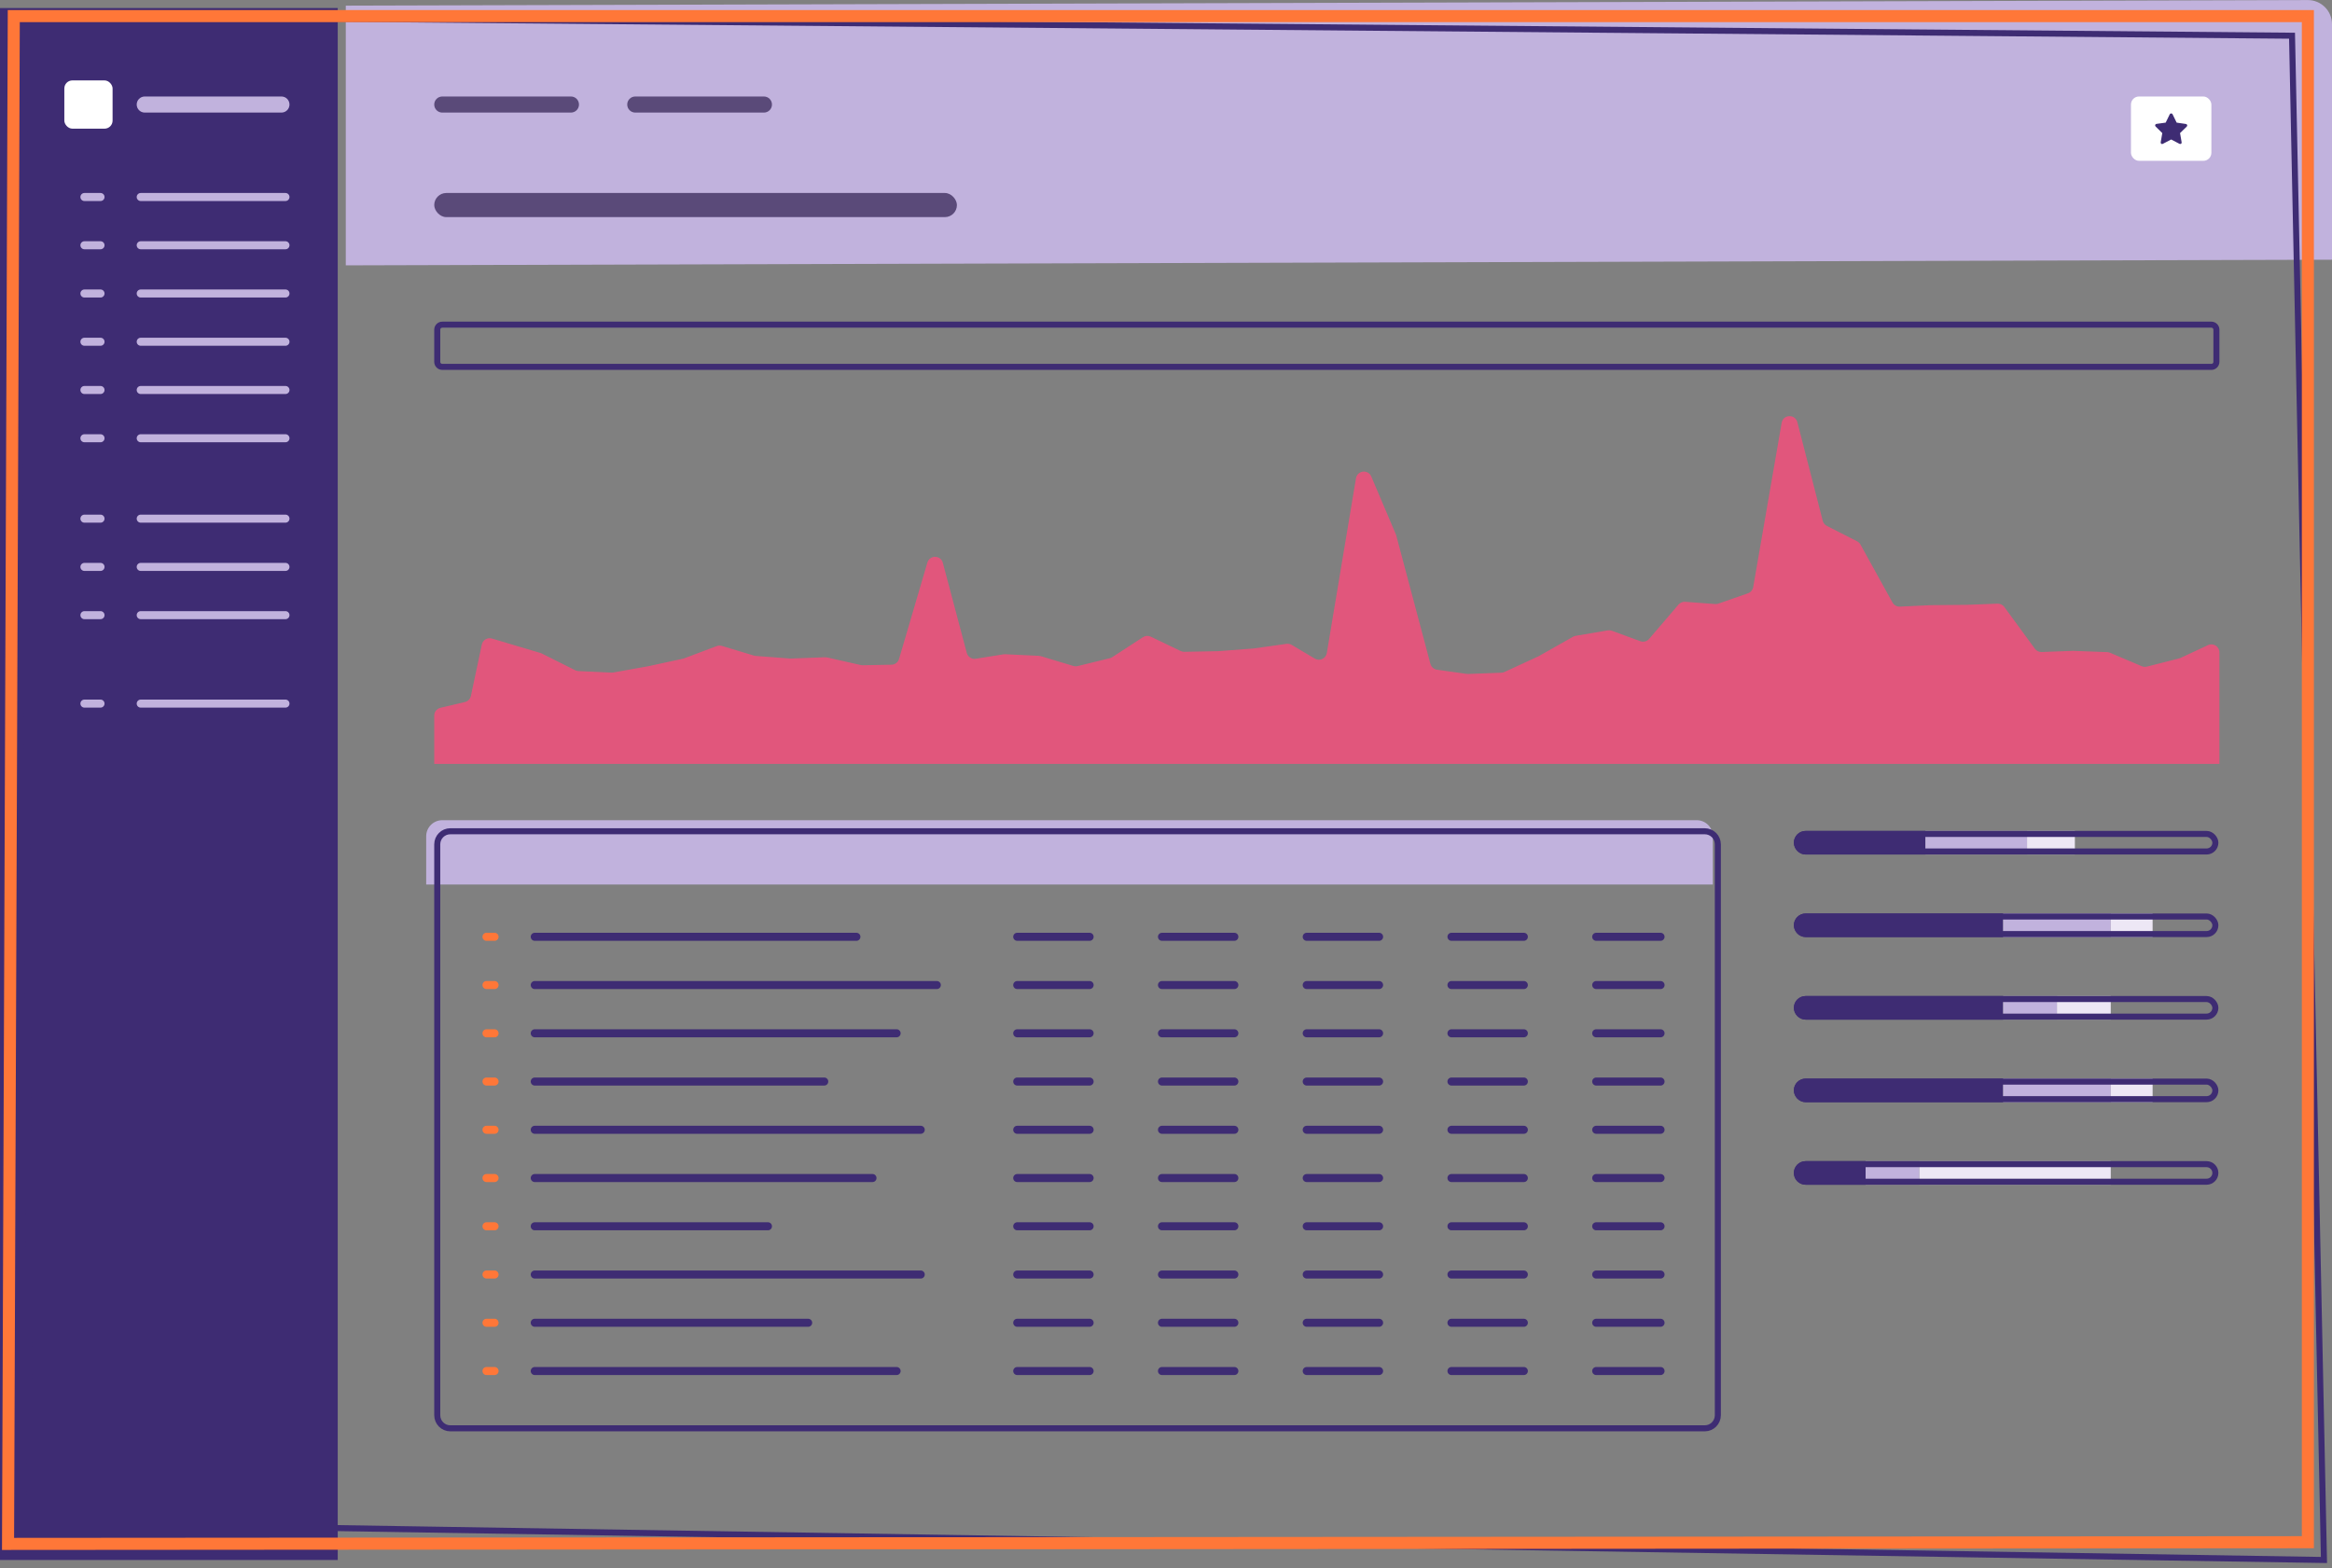 <svg width="290" height="195" viewBox="0 0 290 195" fill="none" xmlns="http://www.w3.org/2000/svg">
<rect x="0" y="0" width="290" height="195" fill="#808080" stroke="none"/>
<path d="M0 1H42V194H0V1Z" fill="#3E2C73"/>
<path d="M43 0.702L286.991 0.009C288.652 0.004 290 1.348 290 3.009V32.298L43 33V0.702Z" fill="#C1B2DD"/>
<path d="M223.077 104.8C223.077 103.99 223.734 103.333 224.544 103.333H239.436V106.267H224.544C223.734 106.267 223.077 105.61 223.077 104.8Z" fill="#3E2C73"/>
<rect width="12.641" height="2.933" transform="matrix(-1 0 0 1 252.077 103.333)" fill="#C1B2DD"/>
<rect x="252.077" y="103.333" width="5.949" height="2.933" fill="#EDE7F5"/>
<path d="M223.077 115.067C223.077 114.257 223.734 113.6 224.544 113.6H249.103V116.533H224.544C223.734 116.533 223.077 115.877 223.077 115.067Z" fill="#3E2C73"/>
<rect width="13.385" height="2.933" transform="matrix(-1 0 0 1 262.487 113.6)" fill="#C1B2DD"/>
<rect x="262.487" y="113.6" width="5.205" height="2.933" fill="#EDE7F5"/>
<path d="M223.077 125.333C223.077 124.523 223.734 123.867 224.544 123.867H249.103V126.8H224.544C223.734 126.8 223.077 126.143 223.077 125.333Z" fill="#3E2C73"/>
<rect width="6.692" height="2.933" transform="matrix(-1 0 0 1 255.795 123.867)" fill="#C1B2DD"/>
<rect x="255.795" y="123.867" width="6.692" height="2.933" fill="#EDE7F5"/>
<path d="M223.077 135.6C223.077 134.79 223.734 134.133 224.544 134.133H249.103V137.067H224.544C223.734 137.067 223.077 136.41 223.077 135.6Z" fill="#3E2C73"/>
<rect width="13.385" height="2.933" transform="matrix(-1 0 0 1 262.487 134.133)" fill="#C1B2DD"/>
<rect x="262.487" y="134.133" width="5.205" height="2.933" fill="#EDE7F5"/>
<path d="M223.077 145.867C223.077 145.057 223.734 144.4 224.544 144.4H232V147.333H224.544C223.734 147.333 223.077 146.677 223.077 145.867Z" fill="#3E2C73"/>
<rect width="6.692" height="2.933" transform="matrix(-1 0 0 1 238.692 144.4)" fill="#C1B2DD"/>
<rect x="238.692" y="144.4" width="23.795" height="2.933" fill="#EDE7F5"/>
<path d="M54.375 45C54.375 45.345 54.655 45.625 55 45.625H275C275.345 45.625 275.625 45.345 275.625 45V41C275.625 40.655 275.345 40.375 275 40.375H55C54.655 40.375 54.375 40.655 54.375 41V45Z" stroke="#3E2C73" stroke-width="0.75"/>
<path d="M57.813 87.304L54.771 88.02C54.319 88.127 54 88.53 54 88.994V95H276V81.134C276 80.403 275.24 79.919 274.577 80.228L271.172 81.817C271.116 81.843 271.057 81.864 270.996 81.88L266.983 82.9C266.772 82.954 266.548 82.937 266.347 82.852L262.396 81.177C262.284 81.129 262.164 81.103 262.043 81.098L257.796 80.938L253.897 81.085C253.565 81.097 253.248 80.944 253.052 80.676L249.249 75.48C249.053 75.212 248.736 75.059 248.404 75.072L244.505 75.219L240.075 75.26L236.266 75.44C235.885 75.458 235.528 75.258 235.343 74.925L231.362 67.722C231.266 67.547 231.119 67.406 230.941 67.315L227.186 65.404C226.93 65.274 226.743 65.04 226.671 64.763L223.514 52.504C223.245 51.461 221.744 51.522 221.56 52.583L218.023 73.011C217.961 73.369 217.71 73.665 217.367 73.784L213.689 75.067C213.559 75.112 213.422 75.13 213.285 75.12L209.568 74.839C209.25 74.815 208.94 74.944 208.733 75.186L205.084 79.45C204.812 79.767 204.372 79.882 203.979 79.738L200.451 78.442C200.288 78.381 200.111 78.365 199.939 78.394L195.944 79.072C195.83 79.091 195.72 79.13 195.619 79.187L191.341 81.606L187.092 83.568C186.972 83.623 186.843 83.654 186.711 83.659L182.569 83.815C182.51 83.817 182.451 83.814 182.392 83.806L178.706 83.285C178.308 83.229 177.983 82.94 177.879 82.552L173.619 66.535L170.531 59.26C170.14 58.339 168.789 58.499 168.624 59.486L164.999 81.209C164.883 81.902 164.107 82.263 163.502 81.904L160.631 80.199C160.435 80.083 160.206 80.037 159.98 80.069L155.898 80.646L151.468 80.98L147.275 81.059C147.119 81.062 146.964 81.028 146.823 80.96L143.114 79.178C142.799 79.026 142.428 79.05 142.136 79.241L138.319 81.722C138.225 81.783 138.121 81.828 138.012 81.855L134.012 82.835C133.838 82.878 133.656 82.873 133.485 82.821L129.434 81.6C129.356 81.576 129.275 81.562 129.193 81.558L124.989 81.36C124.92 81.357 124.851 81.361 124.784 81.372L121.348 81.922C120.841 82.003 120.355 81.688 120.223 81.191L117.249 69.991C116.99 69.013 115.609 68.995 115.324 69.966L111.801 81.946C111.678 82.365 111.298 82.655 110.861 82.663L107.285 82.731C107.205 82.732 107.124 82.724 107.046 82.706L102.861 81.76C102.777 81.741 102.69 81.733 102.603 81.736L98.303 81.898L93.982 81.572C93.91 81.567 93.838 81.554 93.769 81.533L89.767 80.326C89.557 80.263 89.331 80.27 89.126 80.348L85.081 81.872C85.035 81.889 84.988 81.903 84.941 81.914L80.582 82.858L76.263 83.632C76.189 83.645 76.114 83.65 76.039 83.646L71.932 83.453C71.793 83.446 71.657 83.411 71.533 83.349L67.369 81.269C67.317 81.243 67.263 81.222 67.208 81.205L61.18 79.41C60.62 79.244 60.037 79.59 59.916 80.161L58.562 86.538C58.482 86.917 58.19 87.215 57.813 87.304Z" fill="#E1567C"/>
<path d="M53 104C53 102.895 53.895 102 55 102H211C212.105 102 213 102.895 213 104V110H53V104Z" fill="#C1B2DD"/>
<path d="M54 13C54 12.448 54.448 12 55 12H71C71.552 12 72 12.448 72 13C72 13.552 71.552 14 71 14H55C54.448 14 54 13.552 54 13Z" fill="#5A4A79"/>
<path d="M78 13C78 12.448 78.448 12 79 12H95C95.552 12 96 12.448 96 13C96 13.552 95.552 14 95 14H79C78.448 14 78 13.552 78 13Z" fill="#5A4A79"/>
<path d="M17 24.5C17 24.224 17.224 24 17.5 24H35.5C35.776 24 36 24.224 36 24.5C36 24.776 35.776 25 35.5 25H17.5C17.224 25 17 24.776 17 24.5Z" fill="#C1B2DD"/>
<path d="M17 13C17 12.448 17.448 12 18 12H35C35.552 12 36 12.448 36 13C36 13.552 35.552 14 35 14H18C17.448 14 17 13.552 17 13Z" fill="#C1B2DD"/>
<path d="M17 30.5C17 30.224 17.224 30 17.5 30H35.5C35.776 30 36 30.224 36 30.5C36 30.776 35.776 31 35.5 31H17.5C17.224 31 17 30.776 17 30.5Z" fill="#C1B2DD"/>
<path d="M17 36.5C17 36.224 17.224 36 17.5 36H35.5C35.776 36 36 36.224 36 36.5C36 36.776 35.776 37 35.5 37H17.5C17.224 37 17 36.776 17 36.5Z" fill="#C1B2DD"/>
<path d="M17 42.5C17 42.224 17.224 42 17.5 42H35.5C35.776 42 36 42.224 36 42.5C36 42.776 35.776 43 35.5 43H17.5C17.224 43 17 42.776 17 42.5Z" fill="#C1B2DD"/>
<path d="M17 48.5C17 48.224 17.224 48 17.5 48H35.5C35.776 48 36 48.224 36 48.5C36 48.776 35.776 49 35.5 49H17.5C17.224 49 17 48.776 17 48.5Z" fill="#C1B2DD"/>
<path d="M17 54.5C17 54.224 17.224 54 17.5 54H35.5C35.776 54 36 54.224 36 54.5C36 54.776 35.776 55 35.5 55H17.5C17.224 55 17 54.776 17 54.5Z" fill="#C1B2DD"/>
<path d="M17 64.5C17 64.224 17.224 64 17.5 64H35.5C35.776 64 36 64.224 36 64.5C36 64.776 35.776 65 35.5 65H17.5C17.224 65 17 64.776 17 64.5Z" fill="#C1B2DD"/>
<path d="M17 70.5C17 70.224 17.224 70 17.5 70H35.5C35.776 70 36 70.224 36 70.5C36 70.776 35.776 71 35.5 71H17.5C17.224 71 17 70.776 17 70.5Z" fill="#C1B2DD"/>
<path d="M17 76.5C17 76.224 17.224 76 17.5 76H35.5C35.776 76 36 76.224 36 76.5C36 76.776 35.776 77 35.5 77H17.5C17.224 77 17 76.776 17 76.5Z" fill="#C1B2DD"/>
<path d="M17 87.5C17 87.224 17.224 87 17.5 87H35.5C35.776 87 36 87.224 36 87.5C36 87.776 35.776 88 35.5 88H17.5C17.224 88 17 87.776 17 87.5Z" fill="#C1B2DD"/>
<path d="M66 116.5C66 116.224 66.224 116 66.5 116H106.5C106.776 116 107 116.224 107 116.5C107 116.776 106.776 117 106.5 117H66.5C66.224 117 66 116.776 66 116.5Z" fill="#3E2C73"/>
<path d="M66 122.5C66 122.224 66.224 122 66.5 122H116.5C116.776 122 117 122.224 117 122.5C117 122.776 116.776 123 116.5 123H66.5C66.224 123 66 122.776 66 122.5Z" fill="#3E2C73"/>
<path d="M66 128.5C66 128.224 66.224 128 66.5 128H111.5C111.776 128 112 128.224 112 128.5C112 128.776 111.776 129 111.5 129H66.5C66.224 129 66 128.776 66 128.5Z" fill="#3E2C73"/>
<path d="M66 134.5C66 134.224 66.224 134 66.5 134H102.5C102.776 134 103 134.224 103 134.5C103 134.776 102.776 135 102.5 135H66.5C66.224 135 66 134.776 66 134.5Z" fill="#3E2C73"/>
<path d="M66 140.5C66 140.224 66.224 140 66.5 140H114.5C114.776 140 115 140.224 115 140.5C115 140.776 114.776 141 114.5 141H66.5C66.224 141 66 140.776 66 140.5Z" fill="#3E2C73"/>
<path d="M66 146.5C66 146.224 66.224 146 66.5 146H108.5C108.776 146 109 146.224 109 146.5C109 146.776 108.776 147 108.5 147H66.5C66.224 147 66 146.776 66 146.5Z" fill="#3E2C73"/>
<path d="M66 152.5C66 152.224 66.224 152 66.5 152H95.5C95.776 152 96 152.224 96 152.5C96 152.776 95.776 153 95.5 153H66.5C66.224 153 66 152.776 66 152.5Z" fill="#3E2C73"/>
<path d="M66 158.5C66 158.224 66.224 158 66.5 158H114.5C114.776 158 115 158.224 115 158.5C115 158.776 114.776 159 114.5 159H66.5C66.224 159 66 158.776 66 158.5Z" fill="#3E2C73"/>
<path d="M66 164.5C66 164.224 66.224 164 66.5 164H100.5C100.776 164 101 164.224 101 164.5C101 164.776 100.776 165 100.5 165H66.5C66.224 165 66 164.776 66 164.5Z" fill="#3E2C73"/>
<path d="M66 170.5C66 170.224 66.224 170 66.5 170H111.5C111.776 170 112 170.224 112 170.5C112 170.776 111.776 171 111.5 171H66.5C66.224 171 66 170.776 66 170.5Z" fill="#3E2C73"/>
<path d="M62 116.5C62 116.224 61.776 116 61.5 116H60.5C60.224 116 60 116.224 60 116.5C60 116.776 60.224 117 60.5 117H61.5C61.776 117 62 116.776 62 116.5Z" fill="#FF7738"/>
<path d="M62 122.5C62 122.224 61.776 122 61.5 122H60.5C60.224 122 60 122.224 60 122.5C60 122.776 60.224 123 60.5 123H61.5C61.776 123 62 122.776 62 122.5Z" fill="#FF7738"/>
<path d="M62 128.5C62 128.224 61.776 128 61.5 128H60.5C60.224 128 60 128.224 60 128.5C60 128.776 60.224 129 60.5 129H61.5C61.776 129 62 128.776 62 128.5Z" fill="#FF7738"/>
<path d="M62 134.5C62 134.224 61.776 134 61.5 134H60.5C60.224 134 60 134.224 60 134.5C60 134.776 60.224 135 60.5 135H61.5C61.776 135 62 134.776 62 134.5Z" fill="#FF7738"/>
<path d="M62 140.5C62 140.224 61.776 140 61.5 140H60.5C60.224 140 60 140.224 60 140.5C60 140.776 60.224 141 60.5 141H61.5C61.776 141 62 140.776 62 140.5Z" fill="#FF7738"/>
<path d="M62 146.5C62 146.224 61.776 146 61.5 146H60.5C60.224 146 60 146.224 60 146.5C60 146.776 60.224 147 60.5 147H61.5C61.776 147 62 146.776 62 146.5Z" fill="#FF7738"/>
<path d="M62 152.5C62 152.224 61.776 152 61.5 152H60.5C60.224 152 60 152.224 60 152.5C60 152.776 60.224 153 60.5 153H61.5C61.776 153 62 152.776 62 152.5Z" fill="#FF7738"/>
<path d="M62 158.5C62 158.224 61.776 158 61.5 158H60.5C60.224 158 60 158.224 60 158.5C60 158.776 60.224 159 60.5 159H61.5C61.776 159 62 158.776 62 158.5Z" fill="#FF7738"/>
<path d="M62 164.5C62 164.224 61.776 164 61.5 164H60.5C60.224 164 60 164.224 60 164.5C60 164.776 60.224 165 60.5 165H61.5C61.776 165 62 164.776 62 164.5Z" fill="#FF7738"/>
<path d="M62 170.5C62 170.224 61.776 170 61.5 170H60.5C60.224 170 60 170.224 60 170.5C60 170.776 60.224 171 60.5 171H61.5C61.776 171 62 170.776 62 170.5Z" fill="#FF7738"/>
<path d="M126 116.5C126 116.224 126.224 116 126.5 116H135.5C135.776 116 136 116.224 136 116.5C136 116.776 135.776 117 135.5 117H126.5C126.224 117 126 116.776 126 116.5Z" fill="#3E2C73"/>
<path d="M126 122.5C126 122.224 126.224 122 126.5 122H135.5C135.776 122 136 122.224 136 122.5C136 122.776 135.776 123 135.5 123H126.5C126.224 123 126 122.776 126 122.5Z" fill="#3E2C73"/>
<path d="M126 128.5C126 128.224 126.224 128 126.5 128H135.5C135.776 128 136 128.224 136 128.5C136 128.776 135.776 129 135.5 129H126.5C126.224 129 126 128.776 126 128.5Z" fill="#3E2C73"/>
<path d="M126 134.5C126 134.224 126.224 134 126.5 134H135.5C135.776 134 136 134.224 136 134.5C136 134.776 135.776 135 135.5 135H126.5C126.224 135 126 134.776 126 134.5Z" fill="#3E2C73"/>
<path d="M126 140.5C126 140.224 126.224 140 126.5 140H135.5C135.776 140 136 140.224 136 140.5C136 140.776 135.776 141 135.5 141H126.5C126.224 141 126 140.776 126 140.5Z" fill="#3E2C73"/>
<path d="M126 146.5C126 146.224 126.224 146 126.5 146H135.5C135.776 146 136 146.224 136 146.5C136 146.776 135.776 147 135.5 147H126.5C126.224 147 126 146.776 126 146.5Z" fill="#3E2C73"/>
<path d="M126 152.5C126 152.224 126.224 152 126.5 152H135.5C135.776 152 136 152.224 136 152.5C136 152.776 135.776 153 135.5 153H126.5C126.224 153 126 152.776 126 152.5Z" fill="#3E2C73"/>
<path d="M126 158.5C126 158.224 126.224 158 126.5 158H135.5C135.776 158 136 158.224 136 158.5C136 158.776 135.776 159 135.5 159H126.5C126.224 159 126 158.776 126 158.5Z" fill="#3E2C73"/>
<path d="M126 164.5C126 164.224 126.224 164 126.5 164H135.5C135.776 164 136 164.224 136 164.5C136 164.776 135.776 165 135.5 165H126.5C126.224 165 126 164.776 126 164.5Z" fill="#3E2C73"/>
<path d="M126 170.5C126 170.224 126.224 170 126.5 170H135.5C135.776 170 136 170.224 136 170.5C136 170.776 135.776 171 135.5 171H126.5C126.224 171 126 170.776 126 170.5Z" fill="#3E2C73"/>
<path d="M144 116.5C144 116.224 144.224 116 144.5 116H153.5C153.776 116 154 116.224 154 116.5C154 116.776 153.776 117 153.5 117H144.5C144.224 117 144 116.776 144 116.5Z" fill="#3E2C73"/>
<path d="M144 122.5C144 122.224 144.224 122 144.5 122H153.5C153.776 122 154 122.224 154 122.5C154 122.776 153.776 123 153.5 123H144.5C144.224 123 144 122.776 144 122.5Z" fill="#3E2C73"/>
<path d="M144 128.5C144 128.224 144.224 128 144.5 128H153.5C153.776 128 154 128.224 154 128.5C154 128.776 153.776 129 153.5 129H144.5C144.224 129 144 128.776 144 128.5Z" fill="#3E2C73"/>
<path d="M144 134.5C144 134.224 144.224 134 144.5 134H153.5C153.776 134 154 134.224 154 134.5C154 134.776 153.776 135 153.5 135H144.5C144.224 135 144 134.776 144 134.5Z" fill="#3E2C73"/>
<path d="M144 140.5C144 140.224 144.224 140 144.5 140H153.5C153.776 140 154 140.224 154 140.5C154 140.776 153.776 141 153.5 141H144.5C144.224 141 144 140.776 144 140.5Z" fill="#3E2C73"/>
<path d="M144 146.5C144 146.224 144.224 146 144.5 146H153.5C153.776 146 154 146.224 154 146.5C154 146.776 153.776 147 153.5 147H144.5C144.224 147 144 146.776 144 146.5Z" fill="#3E2C73"/>
<path d="M144 152.5C144 152.224 144.224 152 144.5 152H153.5C153.776 152 154 152.224 154 152.5C154 152.776 153.776 153 153.5 153H144.5C144.224 153 144 152.776 144 152.5Z" fill="#3E2C73"/>
<path d="M144 158.5C144 158.224 144.224 158 144.5 158H153.5C153.776 158 154 158.224 154 158.5C154 158.776 153.776 159 153.5 159H144.5C144.224 159 144 158.776 144 158.5Z" fill="#3E2C73"/>
<path d="M144 164.5C144 164.224 144.224 164 144.5 164H153.5C153.776 164 154 164.224 154 164.5C154 164.776 153.776 165 153.5 165H144.5C144.224 165 144 164.776 144 164.5Z" fill="#3E2C73"/>
<path d="M144 170.5C144 170.224 144.224 170 144.5 170H153.5C153.776 170 154 170.224 154 170.5C154 170.776 153.776 171 153.5 171H144.5C144.224 171 144 170.776 144 170.5Z" fill="#3E2C73"/>
<path d="M162 116.5C162 116.224 162.224 116 162.5 116H171.5C171.776 116 172 116.224 172 116.5C172 116.776 171.776 117 171.5 117H162.5C162.224 117 162 116.776 162 116.5Z" fill="#3E2C73"/>
<path d="M162 122.5C162 122.224 162.224 122 162.5 122H171.5C171.776 122 172 122.224 172 122.5C172 122.776 171.776 123 171.5 123H162.5C162.224 123 162 122.776 162 122.5Z" fill="#3E2C73"/>
<path d="M162 128.5C162 128.224 162.224 128 162.5 128H171.5C171.776 128 172 128.224 172 128.5C172 128.776 171.776 129 171.5 129H162.5C162.224 129 162 128.776 162 128.5Z" fill="#3E2C73"/>
<path d="M162 134.5C162 134.224 162.224 134 162.5 134H171.5C171.776 134 172 134.224 172 134.5C172 134.776 171.776 135 171.5 135H162.5C162.224 135 162 134.776 162 134.5Z" fill="#3E2C73"/>
<path d="M162 140.5C162 140.224 162.224 140 162.5 140H171.5C171.776 140 172 140.224 172 140.5C172 140.776 171.776 141 171.5 141H162.5C162.224 141 162 140.776 162 140.5Z" fill="#3E2C73"/>
<path d="M162 146.5C162 146.224 162.224 146 162.5 146H171.5C171.776 146 172 146.224 172 146.5C172 146.776 171.776 147 171.5 147H162.5C162.224 147 162 146.776 162 146.5Z" fill="#3E2C73"/>
<path d="M162 152.5C162 152.224 162.224 152 162.5 152H171.5C171.776 152 172 152.224 172 152.5C172 152.776 171.776 153 171.5 153H162.5C162.224 153 162 152.776 162 152.5Z" fill="#3E2C73"/>
<path d="M162 158.5C162 158.224 162.224 158 162.5 158H171.5C171.776 158 172 158.224 172 158.5C172 158.776 171.776 159 171.5 159H162.5C162.224 159 162 158.776 162 158.5Z" fill="#3E2C73"/>
<path d="M162 164.5C162 164.224 162.224 164 162.5 164H171.5C171.776 164 172 164.224 172 164.5C172 164.776 171.776 165 171.5 165H162.5C162.224 165 162 164.776 162 164.5Z" fill="#3E2C73"/>
<path d="M162 170.5C162 170.224 162.224 170 162.5 170H171.5C171.776 170 172 170.224 172 170.5C172 170.776 171.776 171 171.5 171H162.5C162.224 171 162 170.776 162 170.5Z" fill="#3E2C73"/>
<path d="M180 116.5C180 116.224 180.224 116 180.5 116H189.5C189.776 116 190 116.224 190 116.5C190 116.776 189.776 117 189.5 117H180.5C180.224 117 180 116.776 180 116.5Z" fill="#3E2C73"/>
<path d="M180 122.5C180 122.224 180.224 122 180.5 122H189.5C189.776 122 190 122.224 190 122.5C190 122.776 189.776 123 189.5 123H180.5C180.224 123 180 122.776 180 122.5Z" fill="#3E2C73"/>
<path d="M180 128.5C180 128.224 180.224 128 180.5 128H189.5C189.776 128 190 128.224 190 128.5C190 128.776 189.776 129 189.5 129H180.5C180.224 129 180 128.776 180 128.5Z" fill="#3E2C73"/>
<path d="M180 134.5C180 134.224 180.224 134 180.5 134H189.5C189.776 134 190 134.224 190 134.5C190 134.776 189.776 135 189.5 135H180.5C180.224 135 180 134.776 180 134.5Z" fill="#3E2C73"/>
<path d="M180 140.5C180 140.224 180.224 140 180.5 140H189.5C189.776 140 190 140.224 190 140.5C190 140.776 189.776 141 189.5 141H180.5C180.224 141 180 140.776 180 140.5Z" fill="#3E2C73"/>
<path d="M180 146.5C180 146.224 180.224 146 180.5 146H189.5C189.776 146 190 146.224 190 146.5C190 146.776 189.776 147 189.5 147H180.5C180.224 147 180 146.776 180 146.5Z" fill="#3E2C73"/>
<path d="M180 152.5C180 152.224 180.224 152 180.5 152H189.5C189.776 152 190 152.224 190 152.5C190 152.776 189.776 153 189.5 153H180.5C180.224 153 180 152.776 180 152.5Z" fill="#3E2C73"/>
<path d="M180 158.5C180 158.224 180.224 158 180.5 158H189.5C189.776 158 190 158.224 190 158.5C190 158.776 189.776 159 189.5 159H180.5C180.224 159 180 158.776 180 158.5Z" fill="#3E2C73"/>
<path d="M180 164.5C180 164.224 180.224 164 180.5 164H189.5C189.776 164 190 164.224 190 164.5C190 164.776 189.776 165 189.5 165H180.5C180.224 165 180 164.776 180 164.5Z" fill="#3E2C73"/>
<path d="M180 170.5C180 170.224 180.224 170 180.5 170H189.5C189.776 170 190 170.224 190 170.5C190 170.776 189.776 171 189.5 171H180.5C180.224 171 180 170.776 180 170.5Z" fill="#3E2C73"/>
<path d="M198 116.5C198 116.224 198.224 116 198.5 116H206.5C206.776 116 207 116.224 207 116.5C207 116.776 206.776 117 206.5 117H198.5C198.224 117 198 116.776 198 116.5Z" fill="#3E2C73"/>
<path d="M198 122.5C198 122.224 198.224 122 198.5 122H206.5C206.776 122 207 122.224 207 122.5C207 122.776 206.776 123 206.5 123H198.5C198.224 123 198 122.776 198 122.5Z" fill="#3E2C73"/>
<path d="M198 128.5C198 128.224 198.224 128 198.5 128H206.5C206.776 128 207 128.224 207 128.5C207 128.776 206.776 129 206.5 129H198.5C198.224 129 198 128.776 198 128.5Z" fill="#3E2C73"/>
<path d="M198 134.5C198 134.224 198.224 134 198.5 134H206.5C206.776 134 207 134.224 207 134.5C207 134.776 206.776 135 206.5 135H198.5C198.224 135 198 134.776 198 134.5Z" fill="#3E2C73"/>
<path d="M198 140.5C198 140.224 198.224 140 198.5 140H206.5C206.776 140 207 140.224 207 140.5C207 140.776 206.776 141 206.5 141H198.5C198.224 141 198 140.776 198 140.5Z" fill="#3E2C73"/>
<path d="M198 146.5C198 146.224 198.224 146 198.5 146H206.5C206.776 146 207 146.224 207 146.5C207 146.776 206.776 147 206.5 147H198.5C198.224 147 198 146.776 198 146.5Z" fill="#3E2C73"/>
<path d="M198 152.5C198 152.224 198.224 152 198.5 152H206.5C206.776 152 207 152.224 207 152.5C207 152.776 206.776 153 206.5 153H198.5C198.224 153 198 152.776 198 152.5Z" fill="#3E2C73"/>
<path d="M198 158.5C198 158.224 198.224 158 198.5 158H206.5C206.776 158 207 158.224 207 158.5C207 158.776 206.776 159 206.5 159H198.5C198.224 159 198 158.776 198 158.5Z" fill="#3E2C73"/>
<path d="M198 164.5C198 164.224 198.224 164 198.5 164H206.5C206.776 164 207 164.224 207 164.5C207 164.776 206.776 165 206.5 165H198.5C198.224 165 198 164.776 198 164.5Z" fill="#3E2C73"/>
<path d="M198 170.5C198 170.224 198.224 170 198.5 170H206.5C206.776 170 207 170.224 207 170.5C207 170.776 206.776 171 206.5 171H198.5C198.224 171 198 170.776 198 170.5Z" fill="#3E2C73"/>
<path d="M13 24.5C13 24.224 12.776 24 12.5 24H10.5C10.224 24 10 24.224 10 24.5C10 24.776 10.224 25 10.5 25H12.5C12.776 25 13 24.776 13 24.5Z" fill="#C1B2DD"/>
<path d="M13 30.5C13 30.224 12.776 30 12.5 30H10.5C10.224 30 10 30.224 10 30.5C10 30.776 10.224 31 10.5 31H12.5C12.776 31 13 30.776 13 30.5Z" fill="#C1B2DD"/>
<path d="M13 36.5C13 36.224 12.776 36 12.5 36H10.5C10.224 36 10 36.224 10 36.5C10 36.776 10.224 37 10.5 37H12.5C12.776 37 13 36.776 13 36.5Z" fill="#C1B2DD"/>
<path d="M13 42.5C13 42.224 12.776 42 12.5 42H10.5C10.224 42 10 42.224 10 42.5C10 42.776 10.224 43 10.5 43H12.5C12.776 43 13 42.776 13 42.5Z" fill="#C1B2DD"/>
<path d="M13 48.5C13 48.224 12.776 48 12.5 48H10.5C10.224 48 10 48.224 10 48.5C10 48.776 10.224 49 10.5 49H12.5C12.776 49 13 48.776 13 48.5Z" fill="#C1B2DD"/>
<path d="M13 54.5C13 54.224 12.776 54 12.5 54H10.5C10.224 54 10 54.224 10 54.5C10 54.776 10.224 55 10.5 55H12.5C12.776 55 13 54.776 13 54.5Z" fill="#C1B2DD"/>
<path d="M13 64.5C13 64.224 12.776 64 12.5 64H10.5C10.224 64 10 64.224 10 64.5C10 64.776 10.224 65 10.5 65H12.5C12.776 65 13 64.776 13 64.5Z" fill="#C1B2DD"/>
<path d="M13 70.5C13 70.224 12.776 70 12.5 70H10.5C10.224 70 10 70.224 10 70.5C10 70.776 10.224 71 10.5 71H12.5C12.776 71 13 70.776 13 70.5Z" fill="#C1B2DD"/>
<path d="M13 76.5C13 76.224 12.776 76 12.5 76H10.5C10.224 76 10 76.224 10 76.5C10 76.776 10.224 77 10.5 77H12.5C12.776 77 13 76.776 13 76.5Z" fill="#C1B2DD"/>
<path d="M13 87.5C13 87.224 12.776 87 12.5 87H10.5C10.224 87 10 87.224 10 87.5C10 87.776 10.224 88 10.5 88H12.5C12.776 88 13 87.776 13 87.5Z" fill="#C1B2DD"/>
<rect x="8" y="10" width="6" height="6" rx="1" fill="white"/>
<rect x="54" y="24" width="65" height="3" rx="1.5" fill="#5A4A79"/>
<rect x="265" y="12" width="10" height="8" rx="1" fill="white"/>
<path d="M271.117 17.907C271.087 17.907 271.057 17.9 271.03 17.885L270 17.345L268.97 17.885C268.94 17.903 268.906 17.912 268.871 17.912C268.836 17.912 268.802 17.903 268.772 17.885C268.744 17.864 268.722 17.836 268.709 17.803C268.695 17.77 268.692 17.735 268.697 17.7L268.895 16.552L268.06 15.727C268.035 15.703 268.017 15.672 268.009 15.638C268 15.604 268.002 15.568 268.013 15.535C268.024 15.501 268.044 15.472 268.071 15.449C268.097 15.427 268.13 15.412 268.165 15.408L269.317 15.25L269.832 14.197C269.85 14.168 269.874 14.144 269.904 14.128C269.933 14.111 269.966 14.102 270 14.102C270.034 14.102 270.067 14.111 270.096 14.128C270.126 14.144 270.15 14.168 270.167 14.197L270.682 15.25L271.835 15.418C271.87 15.422 271.902 15.437 271.929 15.459C271.956 15.482 271.976 15.511 271.987 15.545C271.998 15.578 272 15.614 271.991 15.648C271.983 15.682 271.965 15.713 271.94 15.738L271.105 16.55L271.302 17.698C271.308 17.732 271.304 17.768 271.291 17.801C271.278 17.833 271.256 17.862 271.227 17.883C271.194 17.901 271.156 17.91 271.117 17.907V17.907Z" fill="#3E2C73"/>
<path d="M3.703 189.422L3 2L285.029 4.442L289 194L3.703 189.422Z" stroke="#3E2C73" stroke-width="0.75"/>
<path d="M287 191.789V2H1.714L1 192L287 191.789Z" stroke="#FF7738" stroke-width="1.5"/>
<path d="M54.375 105C54.375 104.103 55.102 103.375 56 103.375H212C212.897 103.375 213.625 104.103 213.625 105V176C213.625 176.897 212.897 177.625 212 177.625H56C55.102 177.625 54.375 176.897 54.375 176V105Z" stroke="#3E2C73" stroke-width="0.75"/>
<rect x="223.452" y="103.708" width="52.045" height="2.183" rx="1.092" stroke="#3E2C73" stroke-width="0.75"/>
<rect x="223.452" y="113.975" width="52.045" height="2.183" rx="1.092" stroke="#3E2C73" stroke-width="0.75"/>
<rect x="223.452" y="124.242" width="52.045" height="2.183" rx="1.092" stroke="#3E2C73" stroke-width="0.75"/>
<rect x="223.452" y="134.508" width="52.045" height="2.183" rx="1.092" stroke="#3E2C73" stroke-width="0.75"/>
<path d="M223.452 145.867C223.452 145.264 223.941 144.775 224.544 144.775H274.405C275.008 144.775 275.497 145.264 275.497 145.867C275.497 146.47 275.008 146.958 274.405 146.958H224.544C223.941 146.958 223.452 146.47 223.452 145.867Z" stroke="#3E2C73" stroke-width="0.75"/>
</svg>
